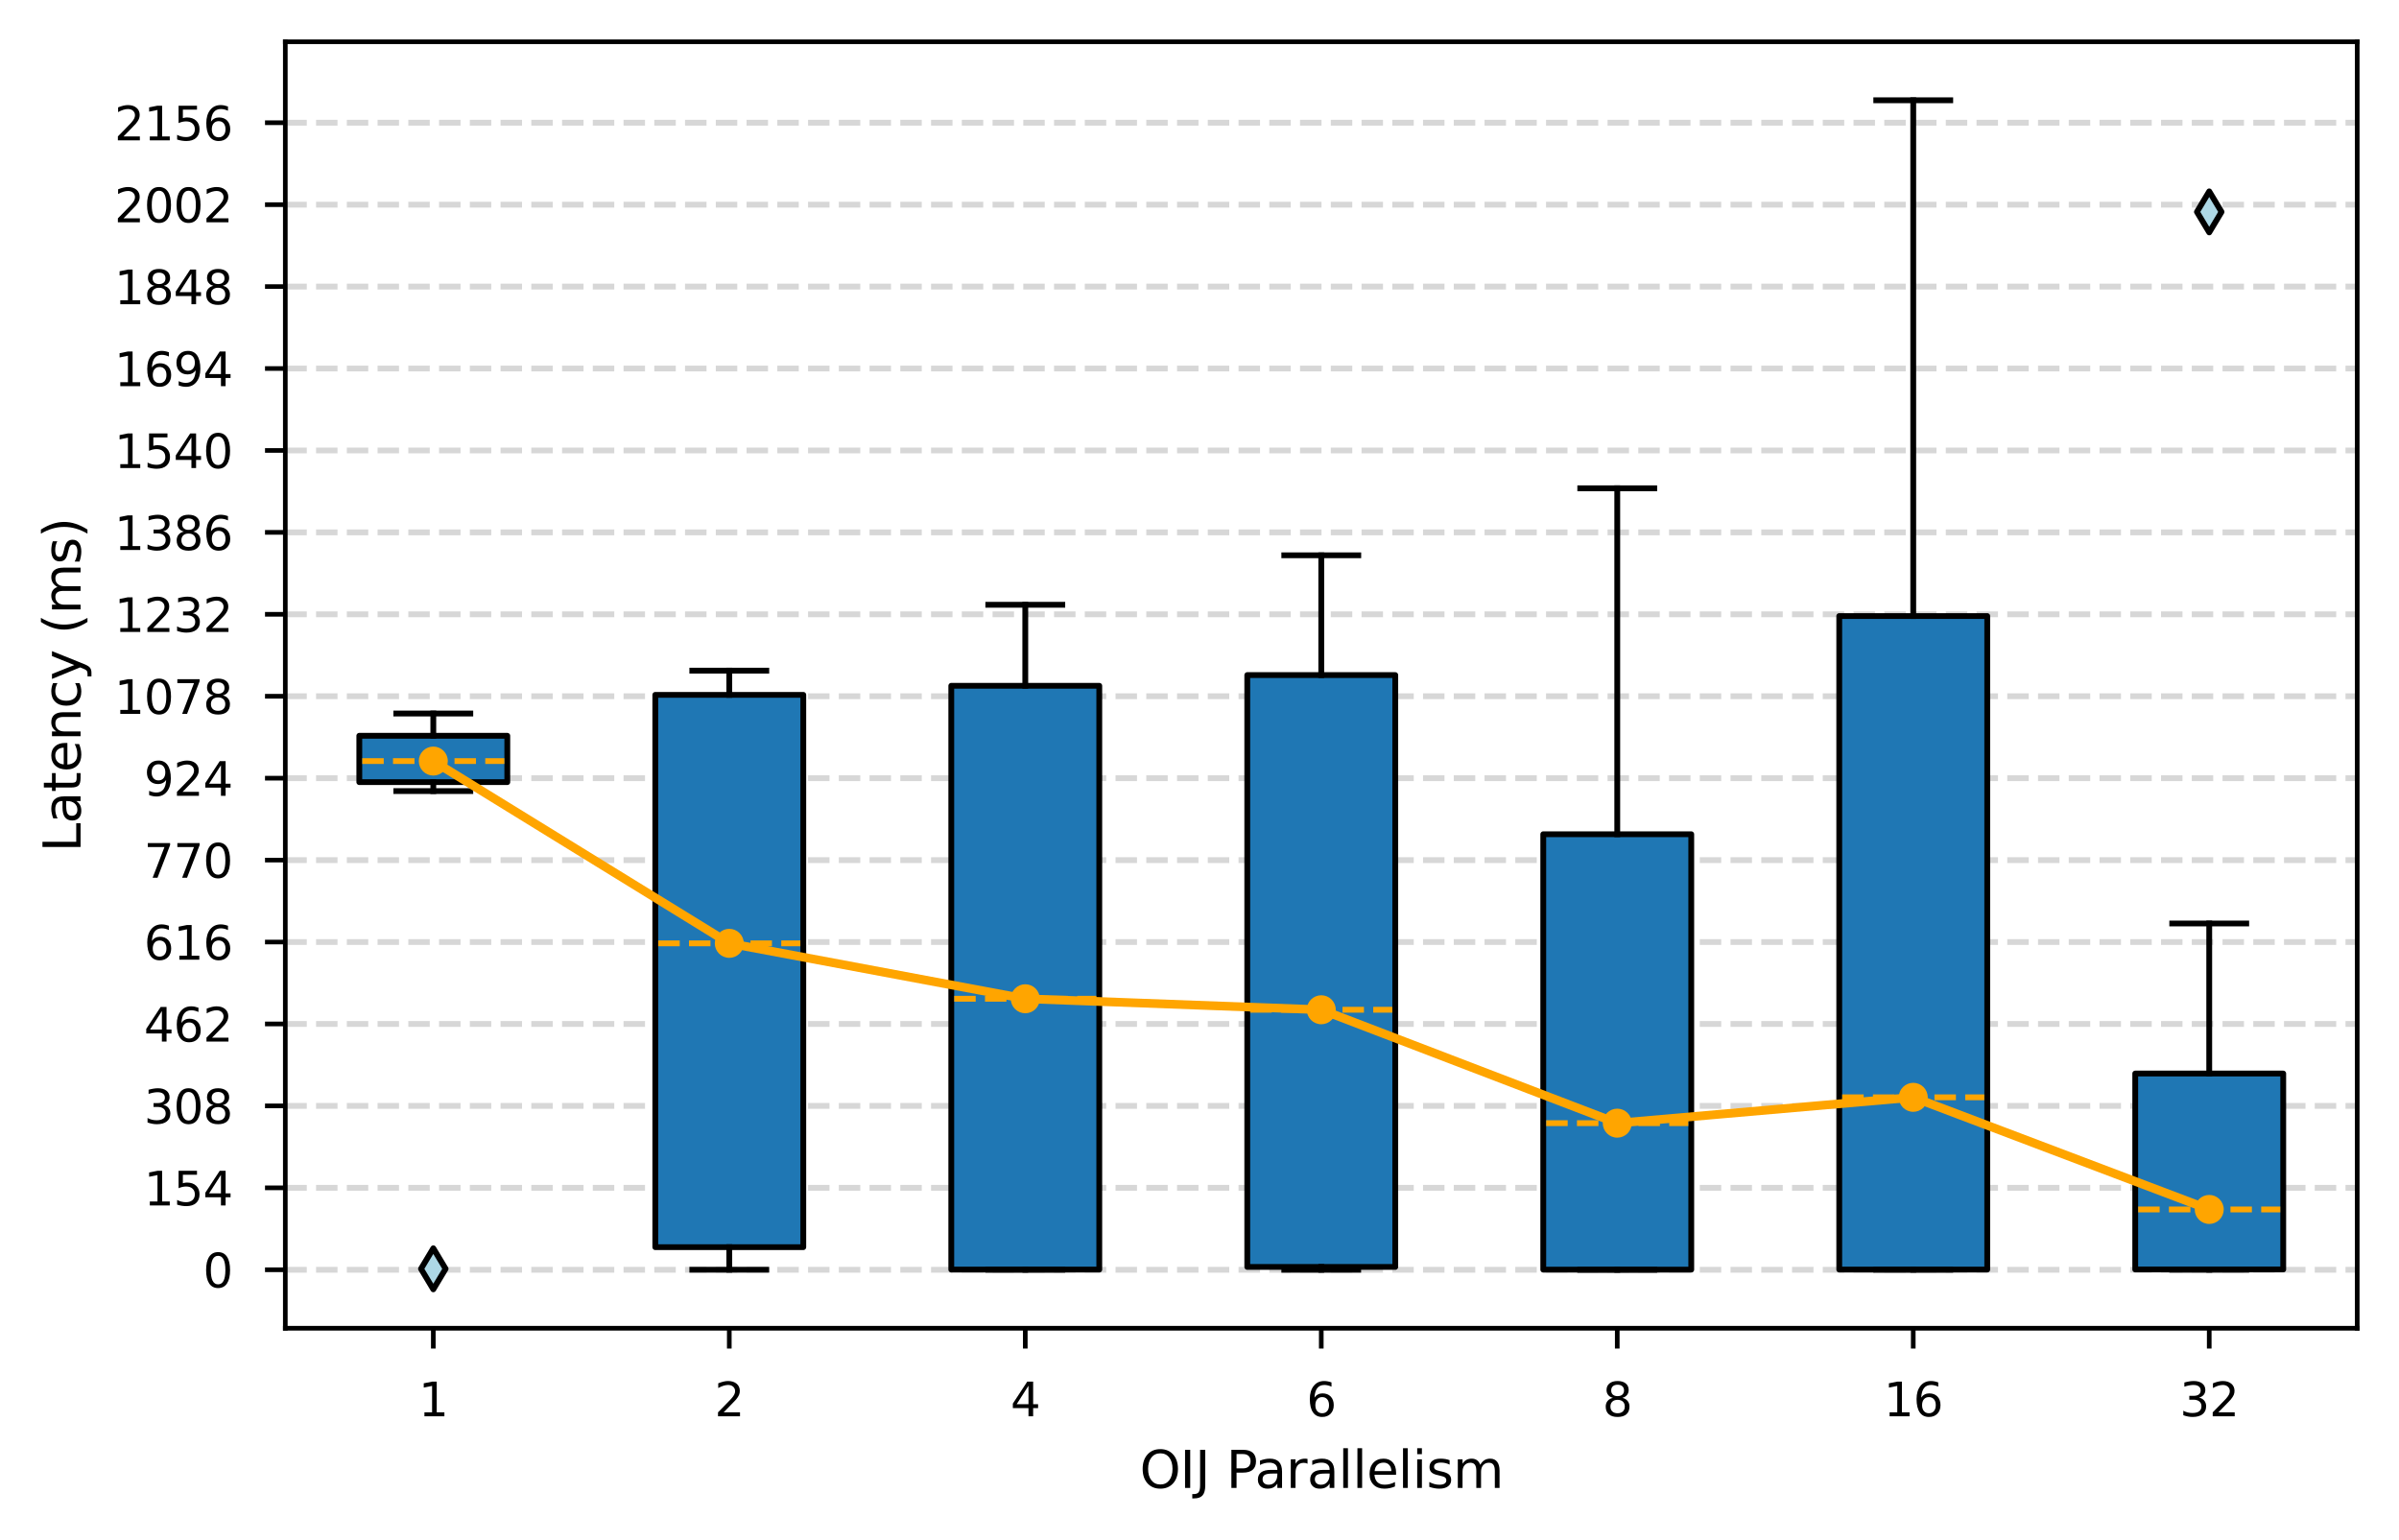 <?xml version="1.0" encoding="utf-8" standalone="no"?>
<!DOCTYPE svg PUBLIC "-//W3C//DTD SVG 1.1//EN"
  "http://www.w3.org/Graphics/SVG/1.1/DTD/svg11.dtd">
<svg xmlns:xlink="http://www.w3.org/1999/xlink" width="413.497pt" height="265.519pt" viewBox="0 0 413.497 265.519" xmlns="http://www.w3.org/2000/svg" version="1.1">
 <defs>
  <style type="text/css">*{stroke-linejoin: round; stroke-linecap: butt}</style>
 </defs>
 <g id="figure_1">
  <g id="patch_1">
   <path d="M 0 265.519 
L 413.497 265.519 
L 413.497 0 
L 0 0 
z
" style="fill: #ffffff"/>
  </g>
  <g id="axes_1">
   <g id="patch_2">
    <path d="M 49.177 228.96 
L 406.297 228.96 
L 406.297 7.2 
L 49.177 7.2 
z
" style="fill: #ffffff"/>
   </g>
   <g id="matplotlib.axis_1">
    <g id="xtick_1">
     <g id="line2d_1">
      <defs>
       <path id="m06ebdc9929" d="M 0 0 
L 0 3.5 
" style="stroke: #000000; stroke-width: 0.8"/>
      </defs>
      <g>
       <use xlink:href="#m06ebdc9929" x="74.685" y="228.96" style="stroke: #000000; stroke-width: 0.8"/>
      </g>
     </g>
     <g id="text_1">
      <!-- 1 -->
      <g transform="translate(72.14 244.139) scale(0.08 -0.08)">
       <defs>
        <path id="DejaVuSans-31" d="M 794 531 
L 1825 531 
L 1825 4091 
L 703 3866 
L 703 4441 
L 1819 4666 
L 2450 4666 
L 2450 531 
L 3481 531 
L 3481 0 
L 794 0 
L 794 531 
z
" transform="scale(0.016)"/>
       </defs>
       <use xlink:href="#DejaVuSans-31"/>
      </g>
     </g>
    </g>
    <g id="xtick_2">
     <g id="line2d_2">
      <g>
       <use xlink:href="#m06ebdc9929" x="125.702" y="228.96" style="stroke: #000000; stroke-width: 0.8"/>
      </g>
     </g>
     <g id="text_2">
      <!-- 2 -->
      <g transform="translate(123.157 244.139) scale(0.08 -0.08)">
       <defs>
        <path id="DejaVuSans-32" d="M 1228 531 
L 3431 531 
L 3431 0 
L 469 0 
L 469 531 
Q 828 903 1448 1529 
Q 2069 2156 2228 2338 
Q 2531 2678 2651 2914 
Q 2772 3150 2772 3378 
Q 2772 3750 2511 3984 
Q 2250 4219 1831 4219 
Q 1534 4219 1204 4116 
Q 875 4013 500 3803 
L 500 4441 
Q 881 4594 1212 4672 
Q 1544 4750 1819 4750 
Q 2544 4750 2975 4387 
Q 3406 4025 3406 3419 
Q 3406 3131 3298 2873 
Q 3191 2616 2906 2266 
Q 2828 2175 2409 1742 
Q 1991 1309 1228 531 
z
" transform="scale(0.016)"/>
       </defs>
       <use xlink:href="#DejaVuSans-32"/>
      </g>
     </g>
    </g>
    <g id="xtick_3">
     <g id="line2d_3">
      <g>
       <use xlink:href="#m06ebdc9929" x="176.72" y="228.96" style="stroke: #000000; stroke-width: 0.8"/>
      </g>
     </g>
     <g id="text_3">
      <!-- 4 -->
      <g transform="translate(174.175 244.139) scale(0.08 -0.08)">
       <defs>
        <path id="DejaVuSans-34" d="M 2419 4116 
L 825 1625 
L 2419 1625 
L 2419 4116 
z
M 2253 4666 
L 3047 4666 
L 3047 1625 
L 3713 1625 
L 3713 1100 
L 3047 1100 
L 3047 0 
L 2419 0 
L 2419 1100 
L 313 1100 
L 313 1709 
L 2253 4666 
z
" transform="scale(0.016)"/>
       </defs>
       <use xlink:href="#DejaVuSans-34"/>
      </g>
     </g>
    </g>
    <g id="xtick_4">
     <g id="line2d_4">
      <g>
       <use xlink:href="#m06ebdc9929" x="227.737" y="228.96" style="stroke: #000000; stroke-width: 0.8"/>
      </g>
     </g>
     <g id="text_4">
      <!-- 6 -->
      <g transform="translate(225.192 244.139) scale(0.08 -0.08)">
       <defs>
        <path id="DejaVuSans-36" d="M 2113 2584 
Q 1688 2584 1439 2293 
Q 1191 2003 1191 1497 
Q 1191 994 1439 701 
Q 1688 409 2113 409 
Q 2538 409 2786 701 
Q 3034 994 3034 1497 
Q 3034 2003 2786 2293 
Q 2538 2584 2113 2584 
z
M 3366 4563 
L 3366 3988 
Q 3128 4100 2886 4159 
Q 2644 4219 2406 4219 
Q 1781 4219 1451 3797 
Q 1122 3375 1075 2522 
Q 1259 2794 1537 2939 
Q 1816 3084 2150 3084 
Q 2853 3084 3261 2657 
Q 3669 2231 3669 1497 
Q 3669 778 3244 343 
Q 2819 -91 2113 -91 
Q 1303 -91 875 529 
Q 447 1150 447 2328 
Q 447 3434 972 4092 
Q 1497 4750 2381 4750 
Q 2619 4750 2861 4703 
Q 3103 4656 3366 4563 
z
" transform="scale(0.016)"/>
       </defs>
       <use xlink:href="#DejaVuSans-36"/>
      </g>
     </g>
    </g>
    <g id="xtick_5">
     <g id="line2d_5">
      <g>
       <use xlink:href="#m06ebdc9929" x="278.754" y="228.96" style="stroke: #000000; stroke-width: 0.8"/>
      </g>
     </g>
     <g id="text_5">
      <!-- 8 -->
      <g transform="translate(276.209 244.139) scale(0.08 -0.08)">
       <defs>
        <path id="DejaVuSans-38" d="M 2034 2216 
Q 1584 2216 1326 1975 
Q 1069 1734 1069 1313 
Q 1069 891 1326 650 
Q 1584 409 2034 409 
Q 2484 409 2743 651 
Q 3003 894 3003 1313 
Q 3003 1734 2745 1975 
Q 2488 2216 2034 2216 
z
M 1403 2484 
Q 997 2584 770 2862 
Q 544 3141 544 3541 
Q 544 4100 942 4425 
Q 1341 4750 2034 4750 
Q 2731 4750 3128 4425 
Q 3525 4100 3525 3541 
Q 3525 3141 3298 2862 
Q 3072 2584 2669 2484 
Q 3125 2378 3379 2068 
Q 3634 1759 3634 1313 
Q 3634 634 3220 271 
Q 2806 -91 2034 -91 
Q 1263 -91 848 271 
Q 434 634 434 1313 
Q 434 1759 690 2068 
Q 947 2378 1403 2484 
z
M 1172 3481 
Q 1172 3119 1398 2916 
Q 1625 2713 2034 2713 
Q 2441 2713 2670 2916 
Q 2900 3119 2900 3481 
Q 2900 3844 2670 4047 
Q 2441 4250 2034 4250 
Q 1625 4250 1398 4047 
Q 1172 3844 1172 3481 
z
" transform="scale(0.016)"/>
       </defs>
       <use xlink:href="#DejaVuSans-38"/>
      </g>
     </g>
    </g>
    <g id="xtick_6">
     <g id="line2d_6">
      <g>
       <use xlink:href="#m06ebdc9929" x="329.771" y="228.96" style="stroke: #000000; stroke-width: 0.8"/>
      </g>
     </g>
     <g id="text_6">
      <!-- 16 -->
      <g transform="translate(324.681 244.139) scale(0.08 -0.08)">
       <use xlink:href="#DejaVuSans-31"/>
       <use xlink:href="#DejaVuSans-36" x="63.623"/>
      </g>
     </g>
    </g>
    <g id="xtick_7">
     <g id="line2d_7">
      <g>
       <use xlink:href="#m06ebdc9929" x="380.788" y="228.96" style="stroke: #000000; stroke-width: 0.8"/>
      </g>
     </g>
     <g id="text_7">
      <!-- 32 -->
      <g transform="translate(375.698 244.139) scale(0.08 -0.08)">
       <defs>
        <path id="DejaVuSans-33" d="M 2597 2516 
Q 3050 2419 3304 2112 
Q 3559 1806 3559 1356 
Q 3559 666 3084 287 
Q 2609 -91 1734 -91 
Q 1441 -91 1130 -33 
Q 819 25 488 141 
L 488 750 
Q 750 597 1062 519 
Q 1375 441 1716 441 
Q 2309 441 2620 675 
Q 2931 909 2931 1356 
Q 2931 1769 2642 2001 
Q 2353 2234 1838 2234 
L 1294 2234 
L 1294 2753 
L 1863 2753 
Q 2328 2753 2575 2939 
Q 2822 3125 2822 3475 
Q 2822 3834 2567 4026 
Q 2313 4219 1838 4219 
Q 1578 4219 1281 4162 
Q 984 4106 628 3988 
L 628 4550 
Q 988 4650 1302 4700 
Q 1616 4750 1894 4750 
Q 2613 4750 3031 4423 
Q 3450 4097 3450 3541 
Q 3450 3153 3228 2886 
Q 3006 2619 2597 2516 
z
" transform="scale(0.016)"/>
       </defs>
       <use xlink:href="#DejaVuSans-33"/>
       <use xlink:href="#DejaVuSans-32" x="63.623"/>
      </g>
     </g>
    </g>
    <g id="text_8">
     <!-- OIJ Parallelism -->
     <g transform="translate(196.447 256.489) scale(0.088 -0.088)">
      <defs>
       <path id="DejaVuSans-4f" d="M 2522 4238 
Q 1834 4238 1429 3725 
Q 1025 3213 1025 2328 
Q 1025 1447 1429 934 
Q 1834 422 2522 422 
Q 3209 422 3611 934 
Q 4013 1447 4013 2328 
Q 4013 3213 3611 3725 
Q 3209 4238 2522 4238 
z
M 2522 4750 
Q 3503 4750 4090 4092 
Q 4678 3434 4678 2328 
Q 4678 1225 4090 567 
Q 3503 -91 2522 -91 
Q 1538 -91 948 565 
Q 359 1222 359 2328 
Q 359 3434 948 4092 
Q 1538 4750 2522 4750 
z
" transform="scale(0.016)"/>
       <path id="DejaVuSans-49" d="M 628 4666 
L 1259 4666 
L 1259 0 
L 628 0 
L 628 4666 
z
" transform="scale(0.016)"/>
       <path id="DejaVuSans-4a" d="M 628 4666 
L 1259 4666 
L 1259 325 
Q 1259 -519 939 -900 
Q 619 -1281 -91 -1281 
L -331 -1281 
L -331 -750 
L -134 -750 
Q 284 -750 456 -515 
Q 628 -281 628 325 
L 628 4666 
z
" transform="scale(0.016)"/>
       <path id="DejaVuSans-20" transform="scale(0.016)"/>
       <path id="DejaVuSans-50" d="M 1259 4147 
L 1259 2394 
L 2053 2394 
Q 2494 2394 2734 2622 
Q 2975 2850 2975 3272 
Q 2975 3691 2734 3919 
Q 2494 4147 2053 4147 
L 1259 4147 
z
M 628 4666 
L 2053 4666 
Q 2838 4666 3239 4311 
Q 3641 3956 3641 3272 
Q 3641 2581 3239 2228 
Q 2838 1875 2053 1875 
L 1259 1875 
L 1259 0 
L 628 0 
L 628 4666 
z
" transform="scale(0.016)"/>
       <path id="DejaVuSans-61" d="M 2194 1759 
Q 1497 1759 1228 1600 
Q 959 1441 959 1056 
Q 959 750 1161 570 
Q 1363 391 1709 391 
Q 2188 391 2477 730 
Q 2766 1069 2766 1631 
L 2766 1759 
L 2194 1759 
z
M 3341 1997 
L 3341 0 
L 2766 0 
L 2766 531 
Q 2569 213 2275 61 
Q 1981 -91 1556 -91 
Q 1019 -91 701 211 
Q 384 513 384 1019 
Q 384 1609 779 1909 
Q 1175 2209 1959 2209 
L 2766 2209 
L 2766 2266 
Q 2766 2663 2505 2880 
Q 2244 3097 1772 3097 
Q 1472 3097 1187 3025 
Q 903 2953 641 2809 
L 641 3341 
Q 956 3463 1253 3523 
Q 1550 3584 1831 3584 
Q 2591 3584 2966 3190 
Q 3341 2797 3341 1997 
z
" transform="scale(0.016)"/>
       <path id="DejaVuSans-72" d="M 2631 2963 
Q 2534 3019 2420 3045 
Q 2306 3072 2169 3072 
Q 1681 3072 1420 2755 
Q 1159 2438 1159 1844 
L 1159 0 
L 581 0 
L 581 3500 
L 1159 3500 
L 1159 2956 
Q 1341 3275 1631 3429 
Q 1922 3584 2338 3584 
Q 2397 3584 2469 3576 
Q 2541 3569 2628 3553 
L 2631 2963 
z
" transform="scale(0.016)"/>
       <path id="DejaVuSans-6c" d="M 603 4863 
L 1178 4863 
L 1178 0 
L 603 0 
L 603 4863 
z
" transform="scale(0.016)"/>
       <path id="DejaVuSans-65" d="M 3597 1894 
L 3597 1613 
L 953 1613 
Q 991 1019 1311 708 
Q 1631 397 2203 397 
Q 2534 397 2845 478 
Q 3156 559 3463 722 
L 3463 178 
Q 3153 47 2828 -22 
Q 2503 -91 2169 -91 
Q 1331 -91 842 396 
Q 353 884 353 1716 
Q 353 2575 817 3079 
Q 1281 3584 2069 3584 
Q 2775 3584 3186 3129 
Q 3597 2675 3597 1894 
z
M 3022 2063 
Q 3016 2534 2758 2815 
Q 2500 3097 2075 3097 
Q 1594 3097 1305 2825 
Q 1016 2553 972 2059 
L 3022 2063 
z
" transform="scale(0.016)"/>
       <path id="DejaVuSans-69" d="M 603 3500 
L 1178 3500 
L 1178 0 
L 603 0 
L 603 3500 
z
M 603 4863 
L 1178 4863 
L 1178 4134 
L 603 4134 
L 603 4863 
z
" transform="scale(0.016)"/>
       <path id="DejaVuSans-73" d="M 2834 3397 
L 2834 2853 
Q 2591 2978 2328 3040 
Q 2066 3103 1784 3103 
Q 1356 3103 1142 2972 
Q 928 2841 928 2578 
Q 928 2378 1081 2264 
Q 1234 2150 1697 2047 
L 1894 2003 
Q 2506 1872 2764 1633 
Q 3022 1394 3022 966 
Q 3022 478 2636 193 
Q 2250 -91 1575 -91 
Q 1294 -91 989 -36 
Q 684 19 347 128 
L 347 722 
Q 666 556 975 473 
Q 1284 391 1588 391 
Q 1994 391 2212 530 
Q 2431 669 2431 922 
Q 2431 1156 2273 1281 
Q 2116 1406 1581 1522 
L 1381 1569 
Q 847 1681 609 1914 
Q 372 2147 372 2553 
Q 372 3047 722 3315 
Q 1072 3584 1716 3584 
Q 2034 3584 2315 3537 
Q 2597 3491 2834 3397 
z
" transform="scale(0.016)"/>
       <path id="DejaVuSans-6d" d="M 3328 2828 
Q 3544 3216 3844 3400 
Q 4144 3584 4550 3584 
Q 5097 3584 5394 3201 
Q 5691 2819 5691 2113 
L 5691 0 
L 5113 0 
L 5113 2094 
Q 5113 2597 4934 2840 
Q 4756 3084 4391 3084 
Q 3944 3084 3684 2787 
Q 3425 2491 3425 1978 
L 3425 0 
L 2847 0 
L 2847 2094 
Q 2847 2600 2669 2842 
Q 2491 3084 2119 3084 
Q 1678 3084 1418 2786 
Q 1159 2488 1159 1978 
L 1159 0 
L 581 0 
L 581 3500 
L 1159 3500 
L 1159 2956 
Q 1356 3278 1631 3431 
Q 1906 3584 2284 3584 
Q 2666 3584 2933 3390 
Q 3200 3197 3328 2828 
z
" transform="scale(0.016)"/>
      </defs>
      <use xlink:href="#DejaVuSans-4f"/>
      <use xlink:href="#DejaVuSans-49" x="78.711"/>
      <use xlink:href="#DejaVuSans-4a" x="108.203"/>
      <use xlink:href="#DejaVuSans-20" x="137.695"/>
      <use xlink:href="#DejaVuSans-50" x="169.482"/>
      <use xlink:href="#DejaVuSans-61" x="225.285"/>
      <use xlink:href="#DejaVuSans-72" x="286.564"/>
      <use xlink:href="#DejaVuSans-61" x="327.678"/>
      <use xlink:href="#DejaVuSans-6c" x="388.957"/>
      <use xlink:href="#DejaVuSans-6c" x="416.74"/>
      <use xlink:href="#DejaVuSans-65" x="444.523"/>
      <use xlink:href="#DejaVuSans-6c" x="506.047"/>
      <use xlink:href="#DejaVuSans-69" x="533.83"/>
      <use xlink:href="#DejaVuSans-73" x="561.613"/>
      <use xlink:href="#DejaVuSans-6d" x="613.713"/>
     </g>
    </g>
   </g>
   <g id="matplotlib.axis_2">
    <g id="ytick_1">
     <g id="line2d_8">
      <path d="M 49.177 218.881 
L 406.297 218.881 
" clip-path="url(#p983d667708)" style="fill: none; stroke-dasharray: 3.7,1.6; stroke-dashoffset: 0; stroke: #b0b0b0; stroke-opacity: 0.5"/>
     </g>
     <g id="line2d_9">
      <defs>
       <path id="m36ece5eda9" d="M 0 0 
L -3.5 0 
" style="stroke: #000000; stroke-width: 0.8"/>
      </defs>
      <g>
       <use xlink:href="#m36ece5eda9" x="49.177" y="218.881" style="stroke: #000000; stroke-width: 0.8"/>
      </g>
     </g>
     <g id="text_9">
      <!-- 0 -->
      <g transform="translate(34.987 221.921) scale(0.08 -0.08)">
       <defs>
        <path id="DejaVuSans-30" d="M 2034 4250 
Q 1547 4250 1301 3770 
Q 1056 3291 1056 2328 
Q 1056 1369 1301 889 
Q 1547 409 2034 409 
Q 2525 409 2770 889 
Q 3016 1369 3016 2328 
Q 3016 3291 2770 3770 
Q 2525 4250 2034 4250 
z
M 2034 4750 
Q 2819 4750 3233 4129 
Q 3647 3509 3647 2328 
Q 3647 1150 3233 529 
Q 2819 -91 2034 -91 
Q 1250 -91 836 529 
Q 422 1150 422 2328 
Q 422 3509 836 4129 
Q 1250 4750 2034 4750 
z
" transform="scale(0.016)"/>
       </defs>
       <use xlink:href="#DejaVuSans-30"/>
      </g>
     </g>
    </g>
    <g id="ytick_2">
     <g id="line2d_10">
      <path d="M 49.177 204.758 
L 406.297 204.758 
" clip-path="url(#p983d667708)" style="fill: none; stroke-dasharray: 3.7,1.6; stroke-dashoffset: 0; stroke: #b0b0b0; stroke-opacity: 0.5"/>
     </g>
     <g id="line2d_11">
      <g>
       <use xlink:href="#m36ece5eda9" x="49.177" y="204.758" style="stroke: #000000; stroke-width: 0.8"/>
      </g>
     </g>
     <g id="text_10">
      <!-- 154 -->
      <g transform="translate(24.807 207.797) scale(0.08 -0.08)">
       <defs>
        <path id="DejaVuSans-35" d="M 691 4666 
L 3169 4666 
L 3169 4134 
L 1269 4134 
L 1269 2991 
Q 1406 3038 1543 3061 
Q 1681 3084 1819 3084 
Q 2600 3084 3056 2656 
Q 3513 2228 3513 1497 
Q 3513 744 3044 326 
Q 2575 -91 1722 -91 
Q 1428 -91 1123 -41 
Q 819 9 494 109 
L 494 744 
Q 775 591 1075 516 
Q 1375 441 1709 441 
Q 2250 441 2565 725 
Q 2881 1009 2881 1497 
Q 2881 1984 2565 2268 
Q 2250 2553 1709 2553 
Q 1456 2553 1204 2497 
Q 953 2441 691 2322 
L 691 4666 
z
" transform="scale(0.016)"/>
       </defs>
       <use xlink:href="#DejaVuSans-31"/>
       <use xlink:href="#DejaVuSans-35" x="63.623"/>
       <use xlink:href="#DejaVuSans-34" x="127.246"/>
      </g>
     </g>
    </g>
    <g id="ytick_3">
     <g id="line2d_12">
      <path d="M 49.177 190.635 
L 406.297 190.635 
" clip-path="url(#p983d667708)" style="fill: none; stroke-dasharray: 3.7,1.6; stroke-dashoffset: 0; stroke: #b0b0b0; stroke-opacity: 0.5"/>
     </g>
     <g id="line2d_13">
      <g>
       <use xlink:href="#m36ece5eda9" x="49.177" y="190.635" style="stroke: #000000; stroke-width: 0.8"/>
      </g>
     </g>
     <g id="text_11">
      <!-- 308 -->
      <g transform="translate(24.807 193.674) scale(0.08 -0.08)">
       <use xlink:href="#DejaVuSans-33"/>
       <use xlink:href="#DejaVuSans-30" x="63.623"/>
       <use xlink:href="#DejaVuSans-38" x="127.246"/>
      </g>
     </g>
    </g>
    <g id="ytick_4">
     <g id="line2d_14">
      <path d="M 49.177 176.511 
L 406.297 176.511 
" clip-path="url(#p983d667708)" style="fill: none; stroke-dasharray: 3.7,1.6; stroke-dashoffset: 0; stroke: #b0b0b0; stroke-opacity: 0.5"/>
     </g>
     <g id="line2d_15">
      <g>
       <use xlink:href="#m36ece5eda9" x="49.177" y="176.511" style="stroke: #000000; stroke-width: 0.8"/>
      </g>
     </g>
     <g id="text_12">
      <!-- 462 -->
      <g transform="translate(24.807 179.551) scale(0.08 -0.08)">
       <use xlink:href="#DejaVuSans-34"/>
       <use xlink:href="#DejaVuSans-36" x="63.623"/>
       <use xlink:href="#DejaVuSans-32" x="127.246"/>
      </g>
     </g>
    </g>
    <g id="ytick_5">
     <g id="line2d_16">
      <path d="M 49.177 162.388 
L 406.297 162.388 
" clip-path="url(#p983d667708)" style="fill: none; stroke-dasharray: 3.7,1.6; stroke-dashoffset: 0; stroke: #b0b0b0; stroke-opacity: 0.5"/>
     </g>
     <g id="line2d_17">
      <g>
       <use xlink:href="#m36ece5eda9" x="49.177" y="162.388" style="stroke: #000000; stroke-width: 0.8"/>
      </g>
     </g>
     <g id="text_13">
      <!-- 616 -->
      <g transform="translate(24.807 165.427) scale(0.08 -0.08)">
       <use xlink:href="#DejaVuSans-36"/>
       <use xlink:href="#DejaVuSans-31" x="63.623"/>
       <use xlink:href="#DejaVuSans-36" x="127.246"/>
      </g>
     </g>
    </g>
    <g id="ytick_6">
     <g id="line2d_18">
      <path d="M 49.177 148.265 
L 406.297 148.265 
" clip-path="url(#p983d667708)" style="fill: none; stroke-dasharray: 3.7,1.6; stroke-dashoffset: 0; stroke: #b0b0b0; stroke-opacity: 0.5"/>
     </g>
     <g id="line2d_19">
      <g>
       <use xlink:href="#m36ece5eda9" x="49.177" y="148.265" style="stroke: #000000; stroke-width: 0.8"/>
      </g>
     </g>
     <g id="text_14">
      <!-- 770 -->
      <g transform="translate(24.807 151.304) scale(0.08 -0.08)">
       <defs>
        <path id="DejaVuSans-37" d="M 525 4666 
L 3525 4666 
L 3525 4397 
L 1831 0 
L 1172 0 
L 2766 4134 
L 525 4134 
L 525 4666 
z
" transform="scale(0.016)"/>
       </defs>
       <use xlink:href="#DejaVuSans-37"/>
       <use xlink:href="#DejaVuSans-37" x="63.623"/>
       <use xlink:href="#DejaVuSans-30" x="127.246"/>
      </g>
     </g>
    </g>
    <g id="ytick_7">
     <g id="line2d_20">
      <path d="M 49.177 134.141 
L 406.297 134.141 
" clip-path="url(#p983d667708)" style="fill: none; stroke-dasharray: 3.7,1.6; stroke-dashoffset: 0; stroke: #b0b0b0; stroke-opacity: 0.5"/>
     </g>
     <g id="line2d_21">
      <g>
       <use xlink:href="#m36ece5eda9" x="49.177" y="134.141" style="stroke: #000000; stroke-width: 0.8"/>
      </g>
     </g>
     <g id="text_15">
      <!-- 924 -->
      <g transform="translate(24.807 137.181) scale(0.08 -0.08)">
       <defs>
        <path id="DejaVuSans-39" d="M 703 97 
L 703 672 
Q 941 559 1184 500 
Q 1428 441 1663 441 
Q 2288 441 2617 861 
Q 2947 1281 2994 2138 
Q 2813 1869 2534 1725 
Q 2256 1581 1919 1581 
Q 1219 1581 811 2004 
Q 403 2428 403 3163 
Q 403 3881 828 4315 
Q 1253 4750 1959 4750 
Q 2769 4750 3195 4129 
Q 3622 3509 3622 2328 
Q 3622 1225 3098 567 
Q 2575 -91 1691 -91 
Q 1453 -91 1209 -44 
Q 966 3 703 97 
z
M 1959 2075 
Q 2384 2075 2632 2365 
Q 2881 2656 2881 3163 
Q 2881 3666 2632 3958 
Q 2384 4250 1959 4250 
Q 1534 4250 1286 3958 
Q 1038 3666 1038 3163 
Q 1038 2656 1286 2365 
Q 1534 2075 1959 2075 
z
" transform="scale(0.016)"/>
       </defs>
       <use xlink:href="#DejaVuSans-39"/>
       <use xlink:href="#DejaVuSans-32" x="63.623"/>
       <use xlink:href="#DejaVuSans-34" x="127.246"/>
      </g>
     </g>
    </g>
    <g id="ytick_8">
     <g id="line2d_22">
      <path d="M 49.177 120.018 
L 406.297 120.018 
" clip-path="url(#p983d667708)" style="fill: none; stroke-dasharray: 3.7,1.6; stroke-dashoffset: 0; stroke: #b0b0b0; stroke-opacity: 0.5"/>
     </g>
     <g id="line2d_23">
      <g>
       <use xlink:href="#m36ece5eda9" x="49.177" y="120.018" style="stroke: #000000; stroke-width: 0.8"/>
      </g>
     </g>
     <g id="text_16">
      <!-- 1078 -->
      <g transform="translate(19.717 123.057) scale(0.08 -0.08)">
       <use xlink:href="#DejaVuSans-31"/>
       <use xlink:href="#DejaVuSans-30" x="63.623"/>
       <use xlink:href="#DejaVuSans-37" x="127.246"/>
       <use xlink:href="#DejaVuSans-38" x="190.869"/>
      </g>
     </g>
    </g>
    <g id="ytick_9">
     <g id="line2d_24">
      <path d="M 49.177 105.895 
L 406.297 105.895 
" clip-path="url(#p983d667708)" style="fill: none; stroke-dasharray: 3.7,1.6; stroke-dashoffset: 0; stroke: #b0b0b0; stroke-opacity: 0.5"/>
     </g>
     <g id="line2d_25">
      <g>
       <use xlink:href="#m36ece5eda9" x="49.177" y="105.895" style="stroke: #000000; stroke-width: 0.8"/>
      </g>
     </g>
     <g id="text_17">
      <!-- 1232 -->
      <g transform="translate(19.717 108.934) scale(0.08 -0.08)">
       <use xlink:href="#DejaVuSans-31"/>
       <use xlink:href="#DejaVuSans-32" x="63.623"/>
       <use xlink:href="#DejaVuSans-33" x="127.246"/>
       <use xlink:href="#DejaVuSans-32" x="190.869"/>
      </g>
     </g>
    </g>
    <g id="ytick_10">
     <g id="line2d_26">
      <path d="M 49.177 91.771 
L 406.297 91.771 
" clip-path="url(#p983d667708)" style="fill: none; stroke-dasharray: 3.7,1.6; stroke-dashoffset: 0; stroke: #b0b0b0; stroke-opacity: 0.5"/>
     </g>
     <g id="line2d_27">
      <g>
       <use xlink:href="#m36ece5eda9" x="49.177" y="91.771" style="stroke: #000000; stroke-width: 0.8"/>
      </g>
     </g>
     <g id="text_18">
      <!-- 1386 -->
      <g transform="translate(19.717 94.811) scale(0.08 -0.08)">
       <use xlink:href="#DejaVuSans-31"/>
       <use xlink:href="#DejaVuSans-33" x="63.623"/>
       <use xlink:href="#DejaVuSans-38" x="127.246"/>
       <use xlink:href="#DejaVuSans-36" x="190.869"/>
      </g>
     </g>
    </g>
    <g id="ytick_11">
     <g id="line2d_28">
      <path d="M 49.177 77.648 
L 406.297 77.648 
" clip-path="url(#p983d667708)" style="fill: none; stroke-dasharray: 3.7,1.6; stroke-dashoffset: 0; stroke: #b0b0b0; stroke-opacity: 0.5"/>
     </g>
     <g id="line2d_29">
      <g>
       <use xlink:href="#m36ece5eda9" x="49.177" y="77.648" style="stroke: #000000; stroke-width: 0.8"/>
      </g>
     </g>
     <g id="text_19">
      <!-- 1540 -->
      <g transform="translate(19.717 80.687) scale(0.08 -0.08)">
       <use xlink:href="#DejaVuSans-31"/>
       <use xlink:href="#DejaVuSans-35" x="63.623"/>
       <use xlink:href="#DejaVuSans-34" x="127.246"/>
       <use xlink:href="#DejaVuSans-30" x="190.869"/>
      </g>
     </g>
    </g>
    <g id="ytick_12">
     <g id="line2d_30">
      <path d="M 49.177 63.525 
L 406.297 63.525 
" clip-path="url(#p983d667708)" style="fill: none; stroke-dasharray: 3.7,1.6; stroke-dashoffset: 0; stroke: #b0b0b0; stroke-opacity: 0.5"/>
     </g>
     <g id="line2d_31">
      <g>
       <use xlink:href="#m36ece5eda9" x="49.177" y="63.525" style="stroke: #000000; stroke-width: 0.8"/>
      </g>
     </g>
     <g id="text_20">
      <!-- 1694 -->
      <g transform="translate(19.717 66.564) scale(0.08 -0.08)">
       <use xlink:href="#DejaVuSans-31"/>
       <use xlink:href="#DejaVuSans-36" x="63.623"/>
       <use xlink:href="#DejaVuSans-39" x="127.246"/>
       <use xlink:href="#DejaVuSans-34" x="190.869"/>
      </g>
     </g>
    </g>
    <g id="ytick_13">
     <g id="line2d_32">
      <path d="M 49.177 49.401 
L 406.297 49.401 
" clip-path="url(#p983d667708)" style="fill: none; stroke-dasharray: 3.7,1.6; stroke-dashoffset: 0; stroke: #b0b0b0; stroke-opacity: 0.5"/>
     </g>
     <g id="line2d_33">
      <g>
       <use xlink:href="#m36ece5eda9" x="49.177" y="49.401" style="stroke: #000000; stroke-width: 0.8"/>
      </g>
     </g>
     <g id="text_21">
      <!-- 1848 -->
      <g transform="translate(19.717 52.441) scale(0.08 -0.08)">
       <use xlink:href="#DejaVuSans-31"/>
       <use xlink:href="#DejaVuSans-38" x="63.623"/>
       <use xlink:href="#DejaVuSans-34" x="127.246"/>
       <use xlink:href="#DejaVuSans-38" x="190.869"/>
      </g>
     </g>
    </g>
    <g id="ytick_14">
     <g id="line2d_34">
      <path d="M 49.177 35.278 
L 406.297 35.278 
" clip-path="url(#p983d667708)" style="fill: none; stroke-dasharray: 3.7,1.6; stroke-dashoffset: 0; stroke: #b0b0b0; stroke-opacity: 0.5"/>
     </g>
     <g id="line2d_35">
      <g>
       <use xlink:href="#m36ece5eda9" x="49.177" y="35.278" style="stroke: #000000; stroke-width: 0.8"/>
      </g>
     </g>
     <g id="text_22">
      <!-- 2002 -->
      <g transform="translate(19.717 38.318) scale(0.08 -0.08)">
       <use xlink:href="#DejaVuSans-32"/>
       <use xlink:href="#DejaVuSans-30" x="63.623"/>
       <use xlink:href="#DejaVuSans-30" x="127.246"/>
       <use xlink:href="#DejaVuSans-32" x="190.869"/>
      </g>
     </g>
    </g>
    <g id="ytick_15">
     <g id="line2d_36">
      <path d="M 49.177 21.155 
L 406.297 21.155 
" clip-path="url(#p983d667708)" style="fill: none; stroke-dasharray: 3.7,1.6; stroke-dashoffset: 0; stroke: #b0b0b0; stroke-opacity: 0.5"/>
     </g>
     <g id="line2d_37">
      <g>
       <use xlink:href="#m36ece5eda9" x="49.177" y="21.155" style="stroke: #000000; stroke-width: 0.8"/>
      </g>
     </g>
     <g id="text_23">
      <!-- 2156 -->
      <g transform="translate(19.717 24.194) scale(0.08 -0.08)">
       <use xlink:href="#DejaVuSans-32"/>
       <use xlink:href="#DejaVuSans-31" x="63.623"/>
       <use xlink:href="#DejaVuSans-35" x="127.246"/>
       <use xlink:href="#DejaVuSans-36" x="190.869"/>
      </g>
     </g>
    </g>
    <g id="text_24">
     <!-- Latency (ms) -->
     <g transform="translate(13.887 146.882) rotate(-90) scale(0.088 -0.088)">
      <defs>
       <path id="DejaVuSans-4c" d="M 628 4666 
L 1259 4666 
L 1259 531 
L 3531 531 
L 3531 0 
L 628 0 
L 628 4666 
z
" transform="scale(0.016)"/>
       <path id="DejaVuSans-74" d="M 1172 4494 
L 1172 3500 
L 2356 3500 
L 2356 3053 
L 1172 3053 
L 1172 1153 
Q 1172 725 1289 603 
Q 1406 481 1766 481 
L 2356 481 
L 2356 0 
L 1766 0 
Q 1100 0 847 248 
Q 594 497 594 1153 
L 594 3053 
L 172 3053 
L 172 3500 
L 594 3500 
L 594 4494 
L 1172 4494 
z
" transform="scale(0.016)"/>
       <path id="DejaVuSans-6e" d="M 3513 2113 
L 3513 0 
L 2938 0 
L 2938 2094 
Q 2938 2591 2744 2837 
Q 2550 3084 2163 3084 
Q 1697 3084 1428 2787 
Q 1159 2491 1159 1978 
L 1159 0 
L 581 0 
L 581 3500 
L 1159 3500 
L 1159 2956 
Q 1366 3272 1645 3428 
Q 1925 3584 2291 3584 
Q 2894 3584 3203 3211 
Q 3513 2838 3513 2113 
z
" transform="scale(0.016)"/>
       <path id="DejaVuSans-63" d="M 3122 3366 
L 3122 2828 
Q 2878 2963 2633 3030 
Q 2388 3097 2138 3097 
Q 1578 3097 1268 2742 
Q 959 2388 959 1747 
Q 959 1106 1268 751 
Q 1578 397 2138 397 
Q 2388 397 2633 464 
Q 2878 531 3122 666 
L 3122 134 
Q 2881 22 2623 -34 
Q 2366 -91 2075 -91 
Q 1284 -91 818 406 
Q 353 903 353 1747 
Q 353 2603 823 3093 
Q 1294 3584 2113 3584 
Q 2378 3584 2631 3529 
Q 2884 3475 3122 3366 
z
" transform="scale(0.016)"/>
       <path id="DejaVuSans-79" d="M 2059 -325 
Q 1816 -950 1584 -1140 
Q 1353 -1331 966 -1331 
L 506 -1331 
L 506 -850 
L 844 -850 
Q 1081 -850 1212 -737 
Q 1344 -625 1503 -206 
L 1606 56 
L 191 3500 
L 800 3500 
L 1894 763 
L 2988 3500 
L 3597 3500 
L 2059 -325 
z
" transform="scale(0.016)"/>
       <path id="DejaVuSans-28" d="M 1984 4856 
Q 1566 4138 1362 3434 
Q 1159 2731 1159 2009 
Q 1159 1288 1364 580 
Q 1569 -128 1984 -844 
L 1484 -844 
Q 1016 -109 783 600 
Q 550 1309 550 2009 
Q 550 2706 781 3412 
Q 1013 4119 1484 4856 
L 1984 4856 
z
" transform="scale(0.016)"/>
       <path id="DejaVuSans-29" d="M 513 4856 
L 1013 4856 
Q 1481 4119 1714 3412 
Q 1947 2706 1947 2009 
Q 1947 1309 1714 600 
Q 1481 -109 1013 -844 
L 513 -844 
Q 928 -128 1133 580 
Q 1338 1288 1338 2009 
Q 1338 2731 1133 3434 
Q 928 4138 513 4856 
z
" transform="scale(0.016)"/>
      </defs>
      <use xlink:href="#DejaVuSans-4c"/>
      <use xlink:href="#DejaVuSans-61" x="55.713"/>
      <use xlink:href="#DejaVuSans-74" x="116.992"/>
      <use xlink:href="#DejaVuSans-65" x="156.201"/>
      <use xlink:href="#DejaVuSans-6e" x="217.725"/>
      <use xlink:href="#DejaVuSans-63" x="281.104"/>
      <use xlink:href="#DejaVuSans-79" x="336.084"/>
      <use xlink:href="#DejaVuSans-20" x="395.264"/>
      <use xlink:href="#DejaVuSans-28" x="427.051"/>
      <use xlink:href="#DejaVuSans-6d" x="466.064"/>
      <use xlink:href="#DejaVuSans-73" x="563.477"/>
      <use xlink:href="#DejaVuSans-29" x="615.576"/>
     </g>
    </g>
   </g>
   <g id="patch_3">
    <path d="M 61.931 134.822 
L 87.44 134.822 
L 87.44 126.833 
L 61.931 126.833 
L 61.931 134.822 
z
" clip-path="url(#p983d667708)" style="fill: #1f77b4; stroke: #000000; stroke-linejoin: miter"/>
   </g>
   <g id="line2d_38">
    <path d="M 74.685 134.822 
L 74.685 136.367 
" clip-path="url(#p983d667708)" style="fill: none; stroke: #000000; stroke-linecap: square"/>
   </g>
   <g id="line2d_39">
    <path d="M 74.685 126.833 
L 74.685 122.998 
" clip-path="url(#p983d667708)" style="fill: none; stroke: #000000; stroke-linecap: square"/>
   </g>
   <g id="line2d_40">
    <path d="M 68.308 136.367 
L 81.062 136.367 
" clip-path="url(#p983d667708)" style="fill: none; stroke: #000000; stroke-linecap: square"/>
   </g>
   <g id="line2d_41">
    <path d="M 68.308 122.998 
L 81.062 122.998 
" clip-path="url(#p983d667708)" style="fill: none; stroke: #000000; stroke-linecap: square"/>
   </g>
   <g id="line2d_42">
    <defs>
     <path id="md0a7c84a9e" d="M -0 3.536 
L 2.121 0 
L -0 -3.536 
L -2.121 -0 
z
" style="stroke: #000000; stroke-linejoin: miter"/>
    </defs>
    <g clip-path="url(#p983d667708)">
     <use xlink:href="#md0a7c84a9e" x="74.685" y="218.717" style="fill: #add8e6; stroke: #000000; stroke-linejoin: miter"/>
    </g>
   </g>
   <g id="patch_4">
    <path d="M 112.948 214.984 
L 138.457 214.984 
L 138.457 119.781 
L 112.948 119.781 
L 112.948 214.984 
z
" clip-path="url(#p983d667708)" style="fill: #1f77b4; stroke: #000000; stroke-linejoin: miter"/>
   </g>
   <g id="line2d_43">
    <path d="M 125.702 214.984 
L 125.702 218.878 
" clip-path="url(#p983d667708)" style="fill: none; stroke: #000000; stroke-linecap: square"/>
   </g>
   <g id="line2d_44">
    <path d="M 125.702 119.781 
L 125.702 115.606 
" clip-path="url(#p983d667708)" style="fill: none; stroke: #000000; stroke-linecap: square"/>
   </g>
   <g id="line2d_45">
    <path d="M 119.325 218.878 
L 132.08 218.878 
" clip-path="url(#p983d667708)" style="fill: none; stroke: #000000; stroke-linecap: square"/>
   </g>
   <g id="line2d_46">
    <path d="M 119.325 115.606 
L 132.08 115.606 
" clip-path="url(#p983d667708)" style="fill: none; stroke: #000000; stroke-linecap: square"/>
   </g>
   <g id="line2d_47"/>
   <g id="patch_5">
    <path d="M 163.965 218.852 
L 189.474 218.852 
L 189.474 118.217 
L 163.965 118.217 
L 163.965 218.852 
z
" clip-path="url(#p983d667708)" style="fill: #1f77b4; stroke: #000000; stroke-linejoin: miter"/>
   </g>
   <g id="line2d_48">
    <path d="M 176.72 218.852 
L 176.72 218.879 
" clip-path="url(#p983d667708)" style="fill: none; stroke: #000000; stroke-linecap: square"/>
   </g>
   <g id="line2d_49">
    <path d="M 176.72 118.217 
L 176.72 104.253 
" clip-path="url(#p983d667708)" style="fill: none; stroke: #000000; stroke-linecap: square"/>
   </g>
   <g id="line2d_50">
    <path d="M 170.342 218.879 
L 183.097 218.879 
" clip-path="url(#p983d667708)" style="fill: none; stroke: #000000; stroke-linecap: square"/>
   </g>
   <g id="line2d_51">
    <path d="M 170.342 104.253 
L 183.097 104.253 
" clip-path="url(#p983d667708)" style="fill: none; stroke: #000000; stroke-linecap: square"/>
   </g>
   <g id="line2d_52"/>
   <g id="patch_6">
    <path d="M 214.982 218.391 
L 240.491 218.391 
L 240.491 116.37 
L 214.982 116.37 
L 214.982 218.391 
z
" clip-path="url(#p983d667708)" style="fill: #1f77b4; stroke: #000000; stroke-linejoin: miter"/>
   </g>
   <g id="line2d_53">
    <path d="M 227.737 218.391 
L 227.737 218.88 
" clip-path="url(#p983d667708)" style="fill: none; stroke: #000000; stroke-linecap: square"/>
   </g>
   <g id="line2d_54">
    <path d="M 227.737 116.37 
L 227.737 95.722 
" clip-path="url(#p983d667708)" style="fill: none; stroke: #000000; stroke-linecap: square"/>
   </g>
   <g id="line2d_55">
    <path d="M 221.36 218.88 
L 234.114 218.88 
" clip-path="url(#p983d667708)" style="fill: none; stroke: #000000; stroke-linecap: square"/>
   </g>
   <g id="line2d_56">
    <path d="M 221.36 95.722 
L 234.114 95.722 
" clip-path="url(#p983d667708)" style="fill: none; stroke: #000000; stroke-linecap: square"/>
   </g>
   <g id="line2d_57"/>
   <g id="patch_7">
    <path d="M 266 218.861 
L 291.508 218.861 
L 291.508 143.809 
L 266 143.809 
L 266 218.861 
z
" clip-path="url(#p983d667708)" style="fill: #1f77b4; stroke: #000000; stroke-linejoin: miter"/>
   </g>
   <g id="line2d_58">
    <path d="M 278.754 218.861 
L 278.754 218.88 
" clip-path="url(#p983d667708)" style="fill: none; stroke: #000000; stroke-linecap: square"/>
   </g>
   <g id="line2d_59">
    <path d="M 278.754 143.809 
L 278.754 84.174 
" clip-path="url(#p983d667708)" style="fill: none; stroke: #000000; stroke-linecap: square"/>
   </g>
   <g id="line2d_60">
    <path d="M 272.377 218.88 
L 285.131 218.88 
" clip-path="url(#p983d667708)" style="fill: none; stroke: #000000; stroke-linecap: square"/>
   </g>
   <g id="line2d_61">
    <path d="M 272.377 84.174 
L 285.131 84.174 
" clip-path="url(#p983d667708)" style="fill: none; stroke: #000000; stroke-linecap: square"/>
   </g>
   <g id="line2d_62"/>
   <g id="patch_8">
    <path d="M 317.017 218.847 
L 342.525 218.847 
L 342.525 106.196 
L 317.017 106.196 
L 317.017 218.847 
z
" clip-path="url(#p983d667708)" style="fill: #1f77b4; stroke: #000000; stroke-linejoin: miter"/>
   </g>
   <g id="line2d_63">
    <path d="M 329.771 218.847 
L 329.771 218.879 
" clip-path="url(#p983d667708)" style="fill: none; stroke: #000000; stroke-linecap: square"/>
   </g>
   <g id="line2d_64">
    <path d="M 329.771 106.196 
L 329.771 17.28 
" clip-path="url(#p983d667708)" style="fill: none; stroke: #000000; stroke-linecap: square"/>
   </g>
   <g id="line2d_65">
    <path d="M 323.394 218.879 
L 336.148 218.879 
" clip-path="url(#p983d667708)" style="fill: none; stroke: #000000; stroke-linecap: square"/>
   </g>
   <g id="line2d_66">
    <path d="M 323.394 17.28 
L 336.148 17.28 
" clip-path="url(#p983d667708)" style="fill: none; stroke: #000000; stroke-linecap: square"/>
   </g>
   <g id="line2d_67"/>
   <g id="patch_9">
    <path d="M 368.034 218.831 
L 393.542 218.831 
L 393.542 185.057 
L 368.034 185.057 
L 368.034 218.831 
z
" clip-path="url(#p983d667708)" style="fill: #1f77b4; stroke: #000000; stroke-linejoin: miter"/>
   </g>
   <g id="line2d_68">
    <path d="M 380.788 218.831 
L 380.788 218.879 
" clip-path="url(#p983d667708)" style="fill: none; stroke: #000000; stroke-linecap: square"/>
   </g>
   <g id="line2d_69">
    <path d="M 380.788 185.057 
L 380.788 159.19 
" clip-path="url(#p983d667708)" style="fill: none; stroke: #000000; stroke-linecap: square"/>
   </g>
   <g id="line2d_70">
    <path d="M 374.411 218.879 
L 387.165 218.879 
" clip-path="url(#p983d667708)" style="fill: none; stroke: #000000; stroke-linecap: square"/>
   </g>
   <g id="line2d_71">
    <path d="M 374.411 159.19 
L 387.165 159.19 
" clip-path="url(#p983d667708)" style="fill: none; stroke: #000000; stroke-linecap: square"/>
   </g>
   <g id="line2d_72">
    <g clip-path="url(#p983d667708)">
     <use xlink:href="#md0a7c84a9e" x="380.788" y="36.527" style="fill: #add8e6; stroke: #000000; stroke-linejoin: miter"/>
    </g>
   </g>
   <g id="LineCollection_1">
    <path d="M 62.441 131.194 
L 86.929 131.194 
" clip-path="url(#p983d667708)" style="fill: none; stroke-dasharray: 3.7,1.6; stroke-dashoffset: 0; stroke: #ffa500"/>
   </g>
   <g id="LineCollection_2">
    <path d="M 113.458 162.614 
L 137.947 162.614 
" clip-path="url(#p983d667708)" style="fill: none; stroke-dasharray: 3.7,1.6; stroke-dashoffset: 0; stroke: #ffa500"/>
   </g>
   <g id="LineCollection_3">
    <path d="M 164.475 172.167 
L 188.964 172.167 
" clip-path="url(#p983d667708)" style="fill: none; stroke-dasharray: 3.7,1.6; stroke-dashoffset: 0; stroke: #ffa500"/>
   </g>
   <g id="LineCollection_4">
    <path d="M 215.493 174.063 
L 239.981 174.063 
" clip-path="url(#p983d667708)" style="fill: none; stroke-dasharray: 3.7,1.6; stroke-dashoffset: 0; stroke: #ffa500"/>
   </g>
   <g id="LineCollection_5">
    <path d="M 266.51 193.61 
L 290.998 193.61 
" clip-path="url(#p983d667708)" style="fill: none; stroke-dasharray: 3.7,1.6; stroke-dashoffset: 0; stroke: #ffa500"/>
   </g>
   <g id="LineCollection_6">
    <path d="M 317.527 189.156 
L 342.015 189.156 
" clip-path="url(#p983d667708)" style="fill: none; stroke-dasharray: 3.7,1.6; stroke-dashoffset: 0; stroke: #ffa500"/>
   </g>
   <g id="LineCollection_7">
    <path d="M 368.544 208.482 
L 393.032 208.482 
" clip-path="url(#p983d667708)" style="fill: none; stroke-dasharray: 3.7,1.6; stroke-dashoffset: 0; stroke: #ffa500"/>
   </g>
   <g id="line2d_73">
    <path d="M 74.685 131.194 
L 125.702 162.614 
L 176.72 172.167 
L 227.737 174.063 
L 278.754 193.61 
L 329.771 189.156 
L 380.788 208.482 
" clip-path="url(#p983d667708)" style="fill: none; stroke: #ffa500; stroke-width: 1.5; stroke-linecap: square"/>
    <defs>
     <path id="md9a7fd462b" d="M 0 2.5 
C 0.663 2.5 1.299 2.237 1.768 1.768 
C 2.237 1.299 2.5 0.663 2.5 0 
C 2.5 -0.663 2.237 -1.299 1.768 -1.768 
C 1.299 -2.237 0.663 -2.5 0 -2.5 
C -0.663 -2.5 -1.299 -2.237 -1.768 -1.768 
C -2.237 -1.299 -2.5 -0.663 -2.5 0 
C -2.5 0.663 -2.237 1.299 -1.768 1.768 
C -1.299 2.237 -0.663 2.5 0 2.5 
z
"/>
    </defs>
    <g clip-path="url(#p983d667708)">
     <use xlink:href="#md9a7fd462b" x="74.685" y="131.194" style="fill: #ffa500"/>
     <use xlink:href="#md9a7fd462b" x="125.702" y="162.614" style="fill: #ffa500"/>
     <use xlink:href="#md9a7fd462b" x="176.72" y="172.167" style="fill: #ffa500"/>
     <use xlink:href="#md9a7fd462b" x="227.737" y="174.063" style="fill: #ffa500"/>
     <use xlink:href="#md9a7fd462b" x="278.754" y="193.61" style="fill: #ffa500"/>
     <use xlink:href="#md9a7fd462b" x="329.771" y="189.156" style="fill: #ffa500"/>
     <use xlink:href="#md9a7fd462b" x="380.788" y="208.482" style="fill: #ffa500"/>
    </g>
   </g>
   <g id="line2d_74">
    <path d="M 61.931 130.109 
L 87.44 130.109 
" clip-path="url(#p983d667708)" style="fill: none"/>
   </g>
   <g id="line2d_75">
    <path d="M 112.948 142.022 
L 138.457 142.022 
" clip-path="url(#p983d667708)" style="fill: none"/>
   </g>
   <g id="line2d_76">
    <path d="M 163.965 172.788 
L 189.474 172.788 
" clip-path="url(#p983d667708)" style="fill: none"/>
   </g>
   <g id="line2d_77">
    <path d="M 214.982 191.667 
L 240.491 191.667 
" clip-path="url(#p983d667708)" style="fill: none"/>
   </g>
   <g id="line2d_78">
    <path d="M 266 218.145 
L 291.508 218.145 
" clip-path="url(#p983d667708)" style="fill: none"/>
   </g>
   <g id="line2d_79">
    <path d="M 317.017 217.908 
L 342.525 217.908 
" clip-path="url(#p983d667708)" style="fill: none"/>
   </g>
   <g id="line2d_80">
    <path d="M 368.034 218.778 
L 393.542 218.778 
" clip-path="url(#p983d667708)" style="fill: none"/>
   </g>
   <g id="patch_10">
    <path d="M 49.177 228.96 
L 49.177 7.2 
" style="fill: none; stroke: #000000; stroke-width: 0.8; stroke-linejoin: miter; stroke-linecap: square"/>
   </g>
   <g id="patch_11">
    <path d="M 406.297 228.96 
L 406.297 7.2 
" style="fill: none; stroke: #000000; stroke-width: 0.8; stroke-linejoin: miter; stroke-linecap: square"/>
   </g>
   <g id="patch_12">
    <path d="M 49.177 228.96 
L 406.297 228.96 
" style="fill: none; stroke: #000000; stroke-width: 0.8; stroke-linejoin: miter; stroke-linecap: square"/>
   </g>
   <g id="patch_13">
    <path d="M 49.177 7.2 
L 406.297 7.2 
" style="fill: none; stroke: #000000; stroke-width: 0.8; stroke-linejoin: miter; stroke-linecap: square"/>
   </g>
  </g>
 </g>
 <defs>
  <clipPath id="p983d667708">
   <rect x="49.177" y="7.2" width="357.12" height="221.76"/>
  </clipPath>
 </defs>
</svg>
